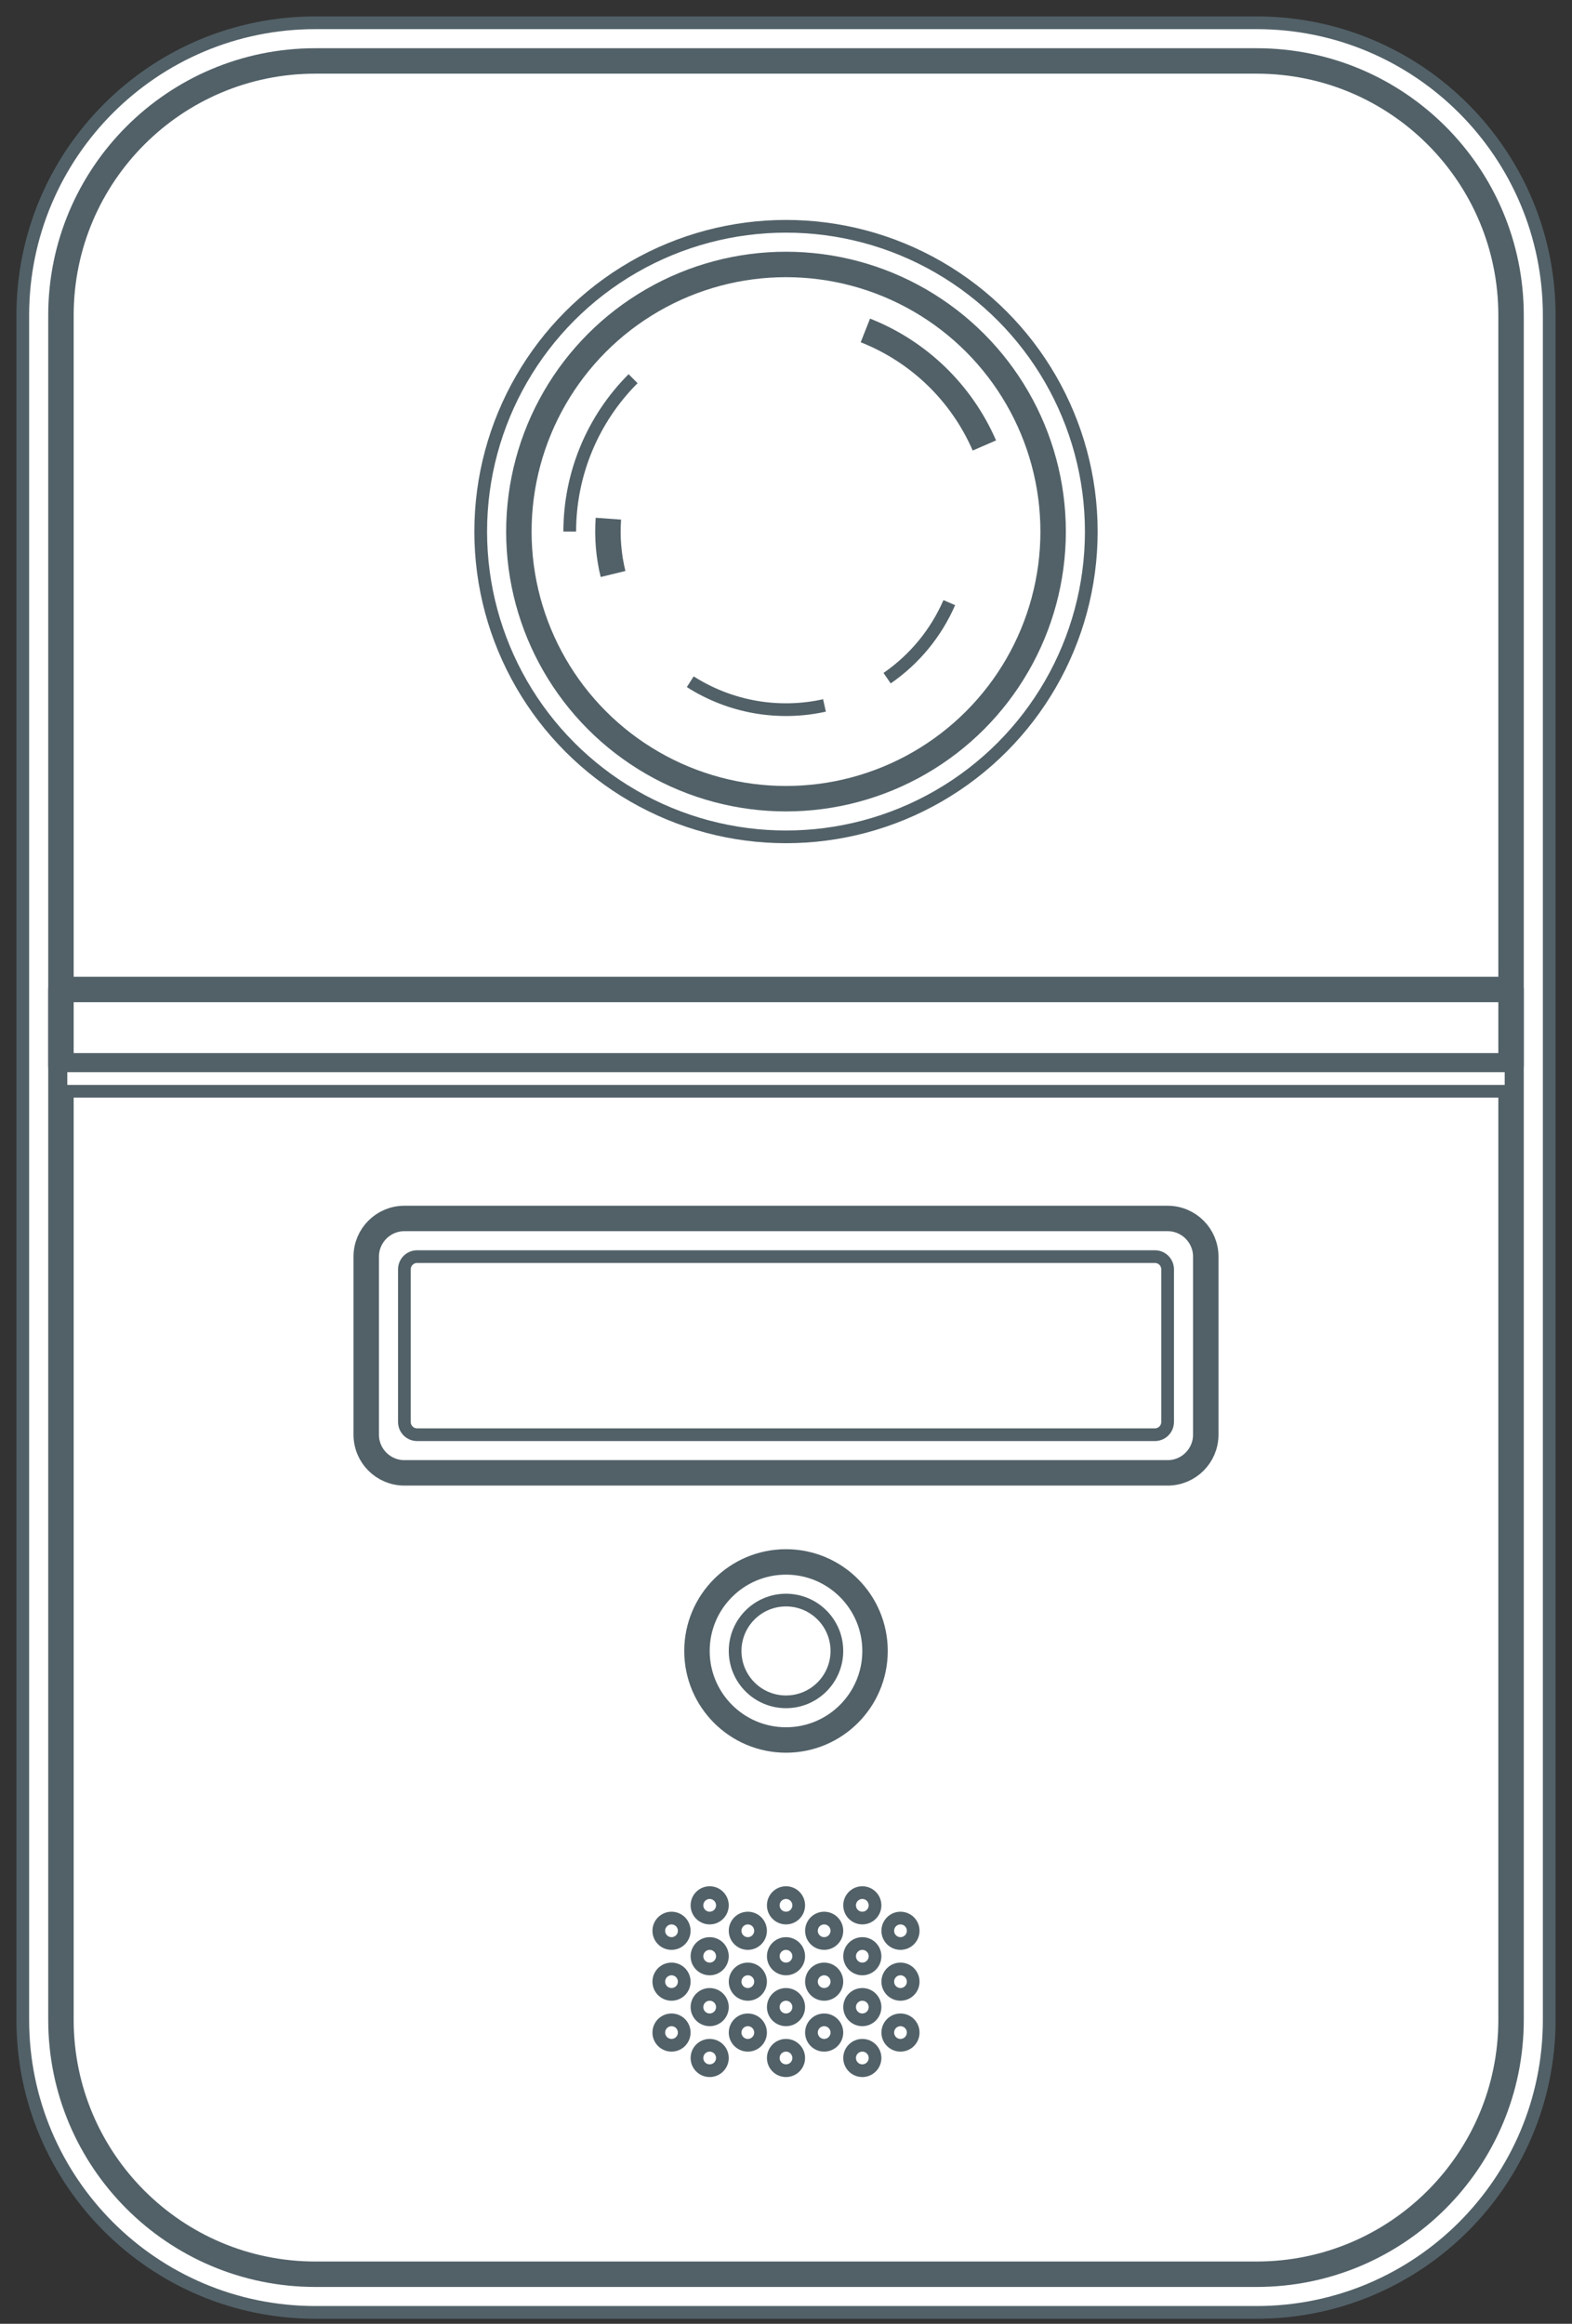 <svg width="69" height="102" viewBox="0 0 69 102" fill="none" xmlns="http://www.w3.org/2000/svg">
<rect x="0" y="0" width="69" height="102" fill="#333333" stroke="none"/>
<path d="M1 13.842C1 6.749 6.749 1 13.842 1H55.158C62.251 1 68 6.749 68 13.842V88.658C68 95.751 62.251 101.5 55.158 101.5H13.842C6.749 101.5 1 95.751 1 88.658V13.842Z" fill="white" stroke="#526168" stroke-width="0.558" stroke-linejoin="round"/>
<path d="M2.675 13.842C2.675 7.675 7.675 2.675 13.842 2.675H55.158C61.326 2.675 66.325 7.674 66.325 13.842V88.658C66.325 94.826 61.326 99.825 55.158 99.825H13.842C7.675 99.825 2.675 94.826 2.675 88.658V13.842Z" fill="white" stroke="#526168" stroke-width="1.117" stroke-linejoin="round"/>
<path d="M2.675 43.433H66.325V46.783H2.675V43.433Z" fill="white" stroke="#526168" stroke-width="1.117" stroke-linejoin="round"/>
<path d="M16.075 55.158C16.075 54.233 16.825 53.483 17.75 53.483H51.25C52.175 53.483 52.925 54.233 52.925 55.158V62.975C52.925 63.9 52.175 64.65 51.25 64.65H17.75C16.825 64.65 16.075 63.9 16.075 62.975V55.158Z" fill="white" stroke="#526168" stroke-width="1.117" stroke-linejoin="round"/>
<path d="M17.75 55.717C17.75 55.408 18 55.158 18.308 55.158H50.692C51 55.158 51.25 55.408 51.25 55.717V62.417C51.25 62.725 51 62.975 50.692 62.975H18.308C18 62.975 17.75 62.725 17.75 62.417V55.717Z" fill="white" stroke="#526168" stroke-width="0.558" stroke-linejoin="round"/>
<path d="M2.675 46.783H66.325V47.9H2.675V46.783Z" fill="white" stroke="#526168" stroke-width="0.558" stroke-linejoin="round"/>
<circle cx="37.85" cy="90.333" r="0.558" fill="white" stroke="#526168" stroke-width="0.558" stroke-linejoin="round"/>
<circle cx="34.5" cy="90.333" r="0.558" fill="white" stroke="#526168" stroke-width="0.558" stroke-linejoin="round"/>
<circle cx="31.15" cy="90.333" r="0.558" fill="white" stroke="#526168" stroke-width="0.558" stroke-linejoin="round"/>
<circle cx="37.85" cy="88.1" r="0.558" fill="white" stroke="#526168" stroke-width="0.558" stroke-linejoin="round"/>
<circle cx="34.5" cy="88.1" r="0.558" fill="white" stroke="#526168" stroke-width="0.558" stroke-linejoin="round"/>
<circle cx="31.15" cy="88.1" r="0.558" fill="white" stroke="#526168" stroke-width="0.558" stroke-linejoin="round"/>
<circle cx="39.525" cy="89.217" r="0.558" fill="white" stroke="#526168" stroke-width="0.558" stroke-linejoin="round"/>
<circle cx="36.175" cy="89.217" r="0.558" fill="white" stroke="#526168" stroke-width="0.558" stroke-linejoin="round"/>
<circle cx="32.825" cy="89.217" r="0.558" fill="white" stroke="#526168" stroke-width="0.558" stroke-linejoin="round"/>
<circle cx="29.475" cy="89.217" r="0.558" fill="white" stroke="#526168" stroke-width="0.558" stroke-linejoin="round"/>
<circle cx="37.85" cy="85.867" r="0.558" fill="white" stroke="#526168" stroke-width="0.558" stroke-linejoin="round"/>
<circle cx="34.5" cy="85.867" r="0.558" fill="white" stroke="#526168" stroke-width="0.558" stroke-linejoin="round"/>
<circle cx="31.15" cy="85.867" r="0.558" fill="white" stroke="#526168" stroke-width="0.558" stroke-linejoin="round"/>
<circle cx="39.525" cy="86.983" r="0.558" fill="white" stroke="#526168" stroke-width="0.558" stroke-linejoin="round"/>
<circle cx="36.175" cy="86.983" r="0.558" fill="white" stroke="#526168" stroke-width="0.558" stroke-linejoin="round"/>
<circle cx="32.825" cy="86.983" r="0.558" fill="white" stroke="#526168" stroke-width="0.558" stroke-linejoin="round"/>
<circle cx="29.475" cy="86.983" r="0.558" fill="white" stroke="#526168" stroke-width="0.558" stroke-linejoin="round"/>
<circle cx="37.85" cy="83.633" r="0.558" fill="white" stroke="#526168" stroke-width="0.558" stroke-linejoin="round"/>
<circle cx="34.5" cy="83.633" r="0.558" fill="white" stroke="#526168" stroke-width="0.558" stroke-linejoin="round"/>
<circle cx="31.15" cy="83.633" r="0.558" fill="white" stroke="#526168" stroke-width="0.558" stroke-linejoin="round"/>
<circle cx="39.525" cy="84.75" r="0.558" fill="white" stroke="#526168" stroke-width="0.558" stroke-linejoin="round"/>
<circle cx="36.175" cy="84.75" r="0.558" fill="white" stroke="#526168" stroke-width="0.558" stroke-linejoin="round"/>
<circle cx="32.825" cy="84.75" r="0.558" fill="white" stroke="#526168" stroke-width="0.558" stroke-linejoin="round"/>
<circle cx="29.475" cy="84.75" r="0.558" fill="white" stroke="#526168" stroke-width="0.558" stroke-linejoin="round"/>
<circle cx="34.5" cy="23.333" r="13.4" fill="white" stroke="#526168" stroke-width="0.558" stroke-linejoin="round"/>
<circle cx="34.5" cy="23.333" r="11.725" fill="white" stroke="#526168" stroke-width="1.117" stroke-linejoin="round"/>
<circle cx="34.5" cy="72.467" r="3.908" fill="white" stroke="#526168" stroke-width="1.117" stroke-linejoin="round"/>
<circle cx="34.5" cy="72.467" r="2.233" fill="white" stroke="#526168" stroke-width="0.558" stroke-linejoin="round"/>
<path d="M43.207 19.554C42.204 17.245 40.326 15.428 37.984 14.504" stroke="#526168" stroke-width="1.117" stroke-linejoin="round"/>
<path d="M30.297 29.924C31.163 30.476 32.129 30.852 33.139 31.031C34.15 31.209 35.187 31.187 36.189 30.965" stroke="#526168" stroke-width="0.558" stroke-linejoin="round"/>
<path d="M38.938 29.768C40.139 28.94 41.085 27.791 41.667 26.452" stroke="#526168" stroke-width="0.558" stroke-linejoin="round"/>
<path d="M26.704 22.767C26.645 23.582 26.714 24.401 26.908 25.195" stroke="#526168" stroke-width="1.117" stroke-linejoin="round"/>
<path d="M27.788 16.622C26.008 18.402 25.008 20.816 25.008 23.333" stroke="#526168" stroke-width="0.558" stroke-linejoin="round"/>
</svg>
